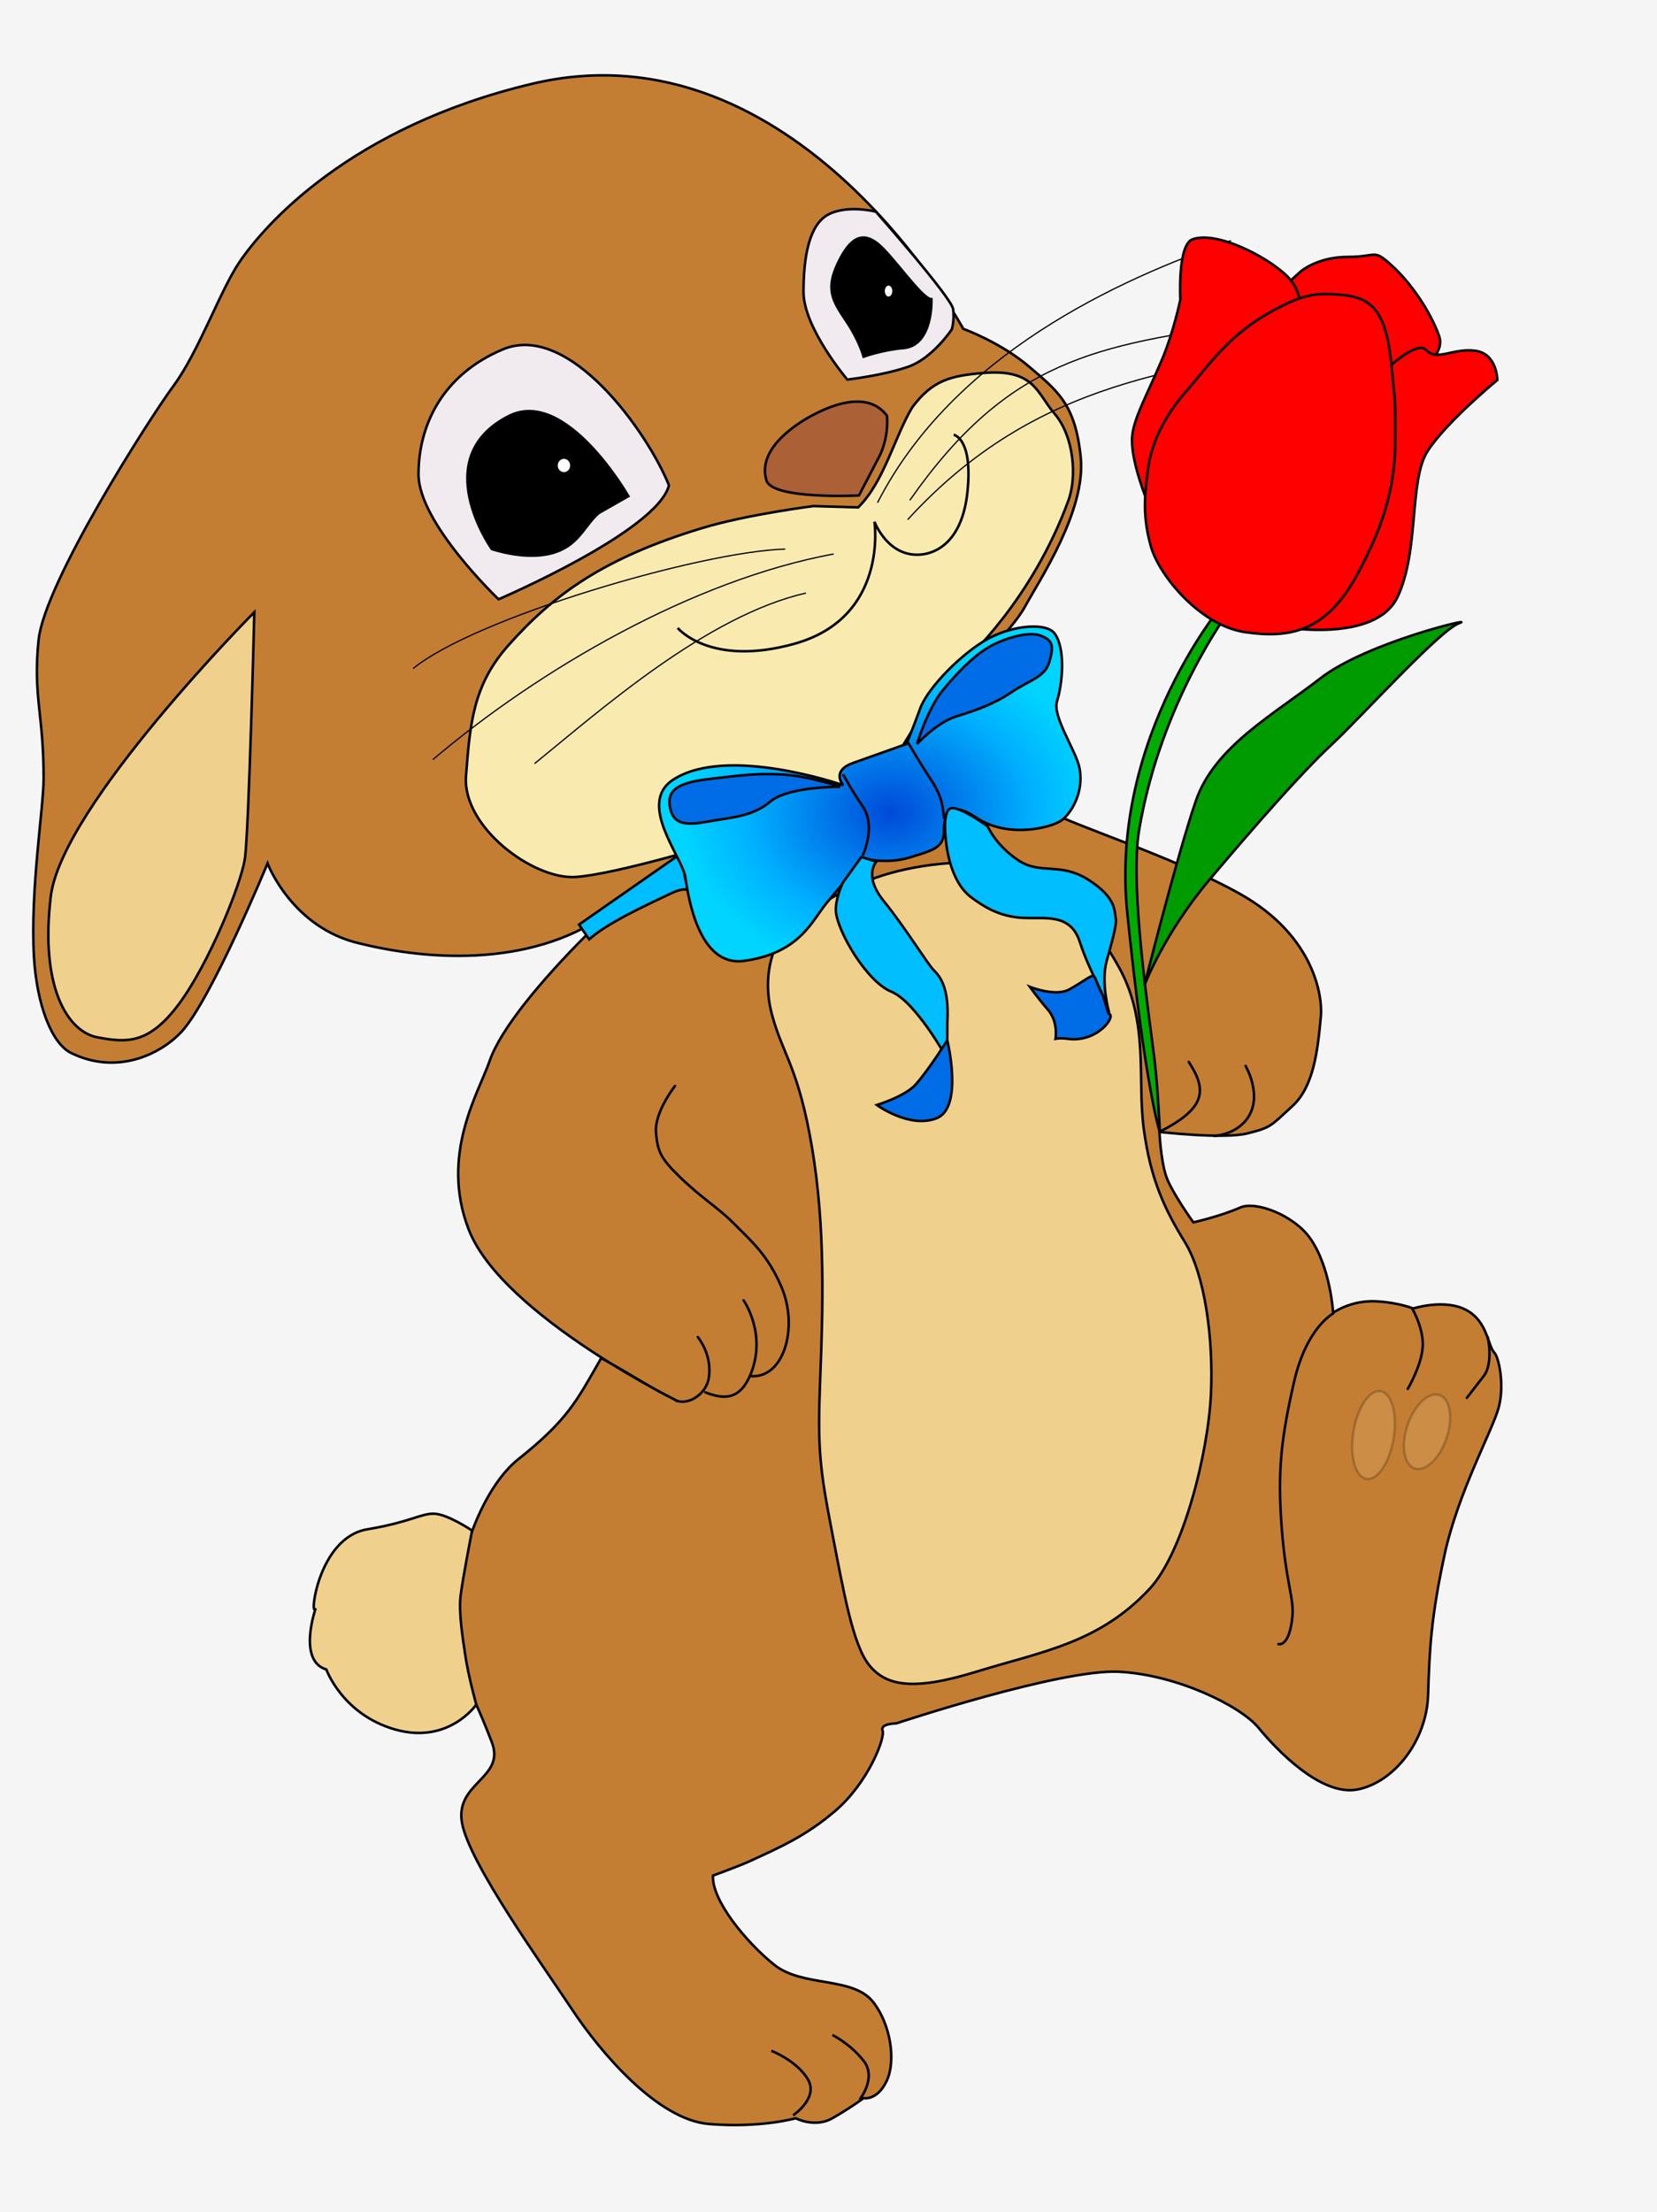 <svg width="266" height="355" viewBox="0 0 266 355" fill="none" xmlns="http://www.w3.org/2000/svg">
<rect width="266" height="355" fill="#F5F5F5"/>
<g id="rabbit 1">
<g id="layer1">
<g id="g3851">
<path id="wbody" d="M99.504 145.069C111.195 135.361 131.74 134.899 138.853 129.653C145.966 124.407 146.759 118.837 150.616 113.672C154.473 108.506 162.162 101.692 164.558 97.314C166.954 92.937 174.361 81.879 173.489 73.355C172.618 64.831 169.786 62.757 165.211 58.841C160.652 54.938 154.636 52.77 154.636 52.77C154.636 52.77 127.932 3.363 85.424 13.445C56.271 20.36 42.513 36.05 38.454 42.033C35.338 46.627 31.932 56.371 27.873 61.89C23.814 67.409 7.152 93.508 6.198 102.671C5.254 111.741 7.043 114.623 6.999 125.052C6.979 129.754 4.836 142.869 5.451 153.533C5.892 161.171 8.277 167.438 11.423 168.973C18.961 172.653 25.929 169.011 29.107 165.599C33.893 160.459 42.949 138.543 42.949 138.543C42.949 138.543 46.867 148.971 57.884 151.424C70.975 154.626 87.813 154.777 99.504 145.069ZM94.282 149.9C86.743 157.44 80.344 165.177 78.602 170.246C76.859 175.314 70.588 185.287 75.244 197.3C80.69 211.353 110.587 225.71 108.64 224.756C104.109 222.536 102.284 221.122 96.514 217.927C92.464 225.006 91.109 227.842 83.163 234.186C75.216 240.53 69.406 261.099 75.771 272.133C75.771 272.133 76.756 273.882 78.947 279.546C81.198 285.366 73.065 285.997 74.154 292.448C75.244 298.898 87.225 315.486 91.799 322.397C96.374 329.309 105.523 340.137 113.801 340.828C122.079 341.519 127.743 339.906 127.743 339.906C127.743 339.906 130.793 341.519 133.625 339.906C136.457 338.294 138.635 336.681 138.635 336.681C138.635 336.681 140.813 337.142 142.338 333.916C143.863 330.691 142.984 324.829 140.16 321.245C136.892 317.099 128.832 318.942 124.258 315.256C119.683 311.569 114.237 304.888 114.455 300.972C114.455 300.972 118.726 299.409 120.336 298.668C125.347 296.364 129.33 294.636 134.06 290.605C139.384 286.068 142.12 278.855 141.685 277.703C141.249 276.551 143.863 276.551 143.863 276.551C143.863 276.551 170.222 267.797 179.589 268.258C188.956 268.718 199.194 273.787 202.026 277.243C204.858 280.698 212.047 288.301 217.928 287.149C223.81 285.997 229.038 279.316 229.256 271.944C229.474 264.572 229.762 259.405 231.87 249.597C234.049 239.46 239.6 229.552 240.584 225.867C241.568 222.183 240.584 217.804 239.93 217.113C238.757 215.872 238.841 212.045 235.356 210.202C231.87 208.358 226.86 209.971 226.86 209.971C226.86 209.971 224.566 209.019 220.978 208.819C216.839 208.589 214.007 210.662 214.007 210.662C214.007 210.662 213.603 203.334 210.304 198.682C207.69 194.996 201.59 192.667 199.099 193.767C195.876 195.189 191.57 196.148 191.57 196.148C191.57 196.148 188.084 191.31 187.213 188.776C186.342 186.242 186.124 181.634 186.124 181.634C186.124 181.634 196.471 182.828 200.283 181.865C204.095 180.901 203.925 180.739 207.472 177.487C210.862 174.381 211.535 168.713 212.047 162.973C212.287 160.283 211.293 150.272 198.976 143.391C188.289 137.42 171.311 132.102 168.697 130.259C166.083 128.416 145.465 122.272 141.775 127.094C138.085 131.916 124.877 134.762 112.641 138.092C104.557 140.292 99.504 145.069 94.282 149.9V149.9Z" fill="#C37E34" stroke="black" stroke-width="0.404" stroke-linecap="round"/>
<path id="ear" d="M40.825 98.236C40.825 98.236 9.892 129.338 8.149 143.852C6.406 158.366 10.825 165.529 15.617 166.451C20.41 167.372 23.949 167.531 28.742 161.08C33.534 154.63 38.647 142.009 39.3 137.862C39.954 133.715 40.825 98.236 40.825 98.236V98.236Z" fill="#F0D08D" stroke="black" stroke-width="0.404"/>
<path id="path3011" d="M137.886 79.51C137.886 79.51 124.007 80.201 123.046 77.106C121.419 71.864 128.253 67.782 130.432 66.63C132.61 65.479 139.112 62.297 142.386 66.717C142.386 66.717 142.774 69.834 141.249 73.059L137.886 79.51Z" fill="#AC6035" stroke="black" stroke-width="0.404"/>
<path id="path3015" d="M116.851 105.839C116.851 105.839 125.347 108.142 127.743 109.755C130.139 111.368 135.367 112.289 137.328 110.677C139.288 109.064 141.685 105.608 141.467 103.765C141.249 101.922 142.774 97.545 143.427 95.702C144.081 93.859 144.734 90.864 144.734 90.864L140.813 86.256C140.813 86.256 142.774 95.932 134.714 100.54C126.654 105.148 116.851 105.839 116.851 105.839V105.839Z" fill="#983410" stroke="black" stroke-width="0.404"/>
<path id="path3021" d="M80.036 96.163C80.036 96.163 105.541 85.248 107.389 77.876C104.005 69.453 91.397 51.556 80.69 56.076C70.969 60.18 67.184 68.286 67.184 76.119C67.184 83.952 80.036 96.163 80.036 96.163V96.163Z" fill="#F1EBF0" stroke="black" stroke-width="0.404"/>
<path id="path3023" d="M136.021 60.914C136.021 60.914 128.989 52.62 128.989 46.861C128.989 41.101 129.921 36.033 132.971 34.42C136.021 32.808 140.595 33.96 140.595 33.96C140.595 33.96 152.794 47.782 153.012 49.626C153.23 51.469 152.794 52.851 152.794 52.851C152.794 52.851 149.745 57.459 145.824 58.841C141.902 60.223 136.021 60.914 136.021 60.914V60.914Z" fill="#F1EBF0" stroke="black" stroke-width="0.404"/>
<path id="mouth" d="M130.588 81.21C130.588 81.21 119.898 82.555 112.7 84.743C96.98 89.522 88.945 95.313 81.597 103.572C75.892 109.983 75.462 116.206 74.808 124.5C74.166 132.652 85.55 141.158 92.378 140.727C98.655 140.331 115.279 135.296 115.279 135.296C115.279 135.296 121.739 133.132 127.743 131.411C132.178 130.14 138.853 129.107 141.902 124.5C144.952 119.892 151.428 108.167 155 105.906C155 105.906 165.649 96.395 171.529 80.266C172.861 76.612 172.483 70.082 169.248 66.335C166.463 63.11 166.093 59.158 157.879 59.849C152.627 60.291 149.715 60.983 146.448 65.36C143.601 70.084 141.939 77.304 137.764 81.418L130.588 81.21Z" fill="#F9EBAF" stroke="black" stroke-width="0.404"/>
<path id="path3027" d="M123.917 162.787C125.636 169.231 128.179 171.267 130.357 184.168C132.535 197.07 132.1 210.202 131.664 221.26C131.228 232.318 131.537 235.414 133.625 246.141C135.401 255.27 136.906 263.959 139.52 267.185C142.134 270.41 146.259 271.483 156.716 268.258C167.172 265.032 176.395 263.712 184.545 254.953C189.95 249.144 193.979 233.096 194.402 223.564C194.79 214.801 193.449 204.564 190.181 199.265C186.913 193.967 184.701 189.223 183.612 181.159C182.523 173.096 184.522 163.992 179.589 155.14C175.913 148.546 172.182 144.716 167.39 141.317C163.264 138.392 155.626 137.818 148.22 138.97C140.813 140.122 135.21 142.614 128.233 147.358C124.094 150.173 122.198 156.343 123.917 162.787V162.787Z" fill="#F0D08D" stroke="black" stroke-width="0.404"/>
<path id="path3029" d="M108.471 224.727C110.649 225.567 113.397 223.611 113.789 221.101C114.376 217.352 112.023 214.554 112.023 214.554" stroke="black" stroke-width="0.404" stroke-linecap="round"/>
<path id="path3031" d="M113.215 223.417C116.38 224.669 118.873 224.55 120.53 220.435C123.125 213.992 119.37 208.664 119.37 208.664" stroke="black" stroke-width="0.404" stroke-linecap="round"/>
<path id="path3033" d="M120.495 220.799C120.495 220.799 124.123 221.507 125.933 216.518C125.933 216.518 127.808 211.846 125.347 206.285C123.164 201.354 120.799 199.321 117.548 196.077C115.302 193.836 112.49 192.14 109.12 188.851C106.18 185.984 105.523 184.86 105.305 181.634C105.088 178.409 108.355 174.262 108.355 174.262" stroke="black" stroke-width="0.404" stroke-linecap="round"/>
<path id="path3035" d="M194.872 182.266C194.872 182.266 198.947 182.162 200.69 178.706C202.433 175.25 199.951 171.043 199.951 171.043" stroke="black" stroke-width="0.404" stroke-linecap="round"/>
<path id="path3037" d="M186.301 181.532C193.704 177.76 193.718 174.836 190.834 170.399" stroke="black" stroke-width="0.404" stroke-linecap="round"/>
<path id="path3039" d="M226.689 209.944C226.689 209.944 228.603 213.196 228.385 216.191C228.167 219.186 225.988 222.872 225.988 222.872" stroke="black" stroke-width="0.404" stroke-linecap="round"/>
<path id="path3041" d="M238.841 214.579C238.841 214.579 239.76 218.766 238.188 220.799L235.476 224.305" stroke="black" stroke-width="0.404" stroke-linecap="round"/>
<path id="path3043" d="M127.307 339.445C127.307 339.445 131.446 336.681 129.703 333.686C127.961 330.691 123.822 329.078 123.822 329.078" stroke="black" stroke-width="0.404"/>
<path id="path3045" d="M137.981 336.911C137.981 336.911 140.813 333.456 138.635 330.691C136.457 327.926 133.625 326.544 133.625 326.544" stroke="black" stroke-width="0.404"/>
<path id="path3047" d="M214.033 210.763C214.033 210.763 209.715 212.98 207.716 221.821C205.684 230.806 205.076 235.849 205.729 244.834C206.383 253.819 207.761 256.46 207.472 259.403C206.982 264.398 205.223 263.826 205.223 263.826" stroke="black" stroke-width="0.404" stroke-linecap="round"/>
<path id="tail" d="M76.461 273.527C76.461 273.527 72.078 279.925 63.534 277.554C54.99 275.183 52.385 267.894 52.385 267.894C47.707 266.495 50.677 258.066 50.677 258.066C49.626 260.101 50.957 246.747 58.969 245.401C65.847 244.246 67.444 242.896 69.606 242.896C71.768 242.896 75.784 245.605 75.784 245.605C75.784 245.605 74.239 253.46 73.93 256.169C73.621 258.878 74.32 263.075 74.676 265.515C75.194 269.06 76.461 273.527 76.461 273.527V273.527Z" fill="#F0D08D" stroke="black" stroke-width="0.404"/>
<path id="path3055" opacity="0.2" d="M223.704 230.876C223.056 234.757 221.093 237.635 219.319 237.304C217.545 236.973 216.631 233.559 217.278 229.677C217.925 225.796 219.888 222.918 221.663 223.249C223.437 223.58 224.351 226.994 223.704 230.876Z" fill="#F0D08D" stroke="black" stroke-width="0.404" stroke-linecap="round" stroke-linejoin="round"/>
<path id="path3013" d="M108.791 100.77C108.791 100.77 113.965 107.077 127.525 103.304C142.695 99.084 140.378 83.722 140.378 83.722C140.378 83.722 142.6 89.68 148.125 88.956C149.763 88.741 154.435 87.451 155.313 78.862C156.192 70.273 153.094 69.769 153.094 69.769" stroke="black" stroke-width="0.404"/>
<path id="leye" d="M100.874 79.618C100.874 79.618 90.858 62.119 81.697 66.753C68.517 73.42 78.947 88.099 78.947 88.099C78.947 88.099 84.175 89.942 88.532 88.79C92.889 87.638 93.706 84.434 96.095 82.34L100.874 79.618Z" fill="black" stroke="black" stroke-width="0.404"/>
<path id="reye" d="M138.635 57.228C138.635 57.228 137.981 54.694 135.803 51.469C133.625 48.243 132.535 46.4 134.496 42.253C136.457 38.106 138.417 37.185 140.813 39.028C143.21 40.871 148.002 48.013 149.527 48.013C149.527 48.013 149.826 55.288 145.17 55.846C141.903 56.076 138.635 57.228 138.635 57.228V57.228Z" fill="black" stroke="black" stroke-width="0.404"/>
<path id="path3051" d="M91.73 74.696C91.73 75.396 91.193 75.963 90.531 75.963C89.87 75.963 89.333 75.396 89.333 74.696C89.333 73.996 89.87 73.429 90.531 73.429C91.193 73.429 91.73 73.996 91.73 74.696Z" fill="#FFFFFC" stroke="black" stroke-width="0.404" stroke-linecap="round" stroke-linejoin="round"/>
<path id="path3053" d="M143.439 46.706C143.439 47.305 143.082 47.79 142.64 47.79C142.199 47.79 141.841 47.305 141.841 46.706C141.841 46.108 142.199 45.623 142.64 45.623C143.082 45.623 143.439 46.108 143.439 46.706Z" fill="white" stroke="black" stroke-width="0.404" stroke-linecap="round" stroke-linejoin="round"/>
<path id="path3827" opacity="0.2" d="M232.173 230.91C231.04 234.149 228.739 236.251 227.034 235.605C225.328 234.96 224.865 231.81 225.998 228.571C227.132 225.332 229.433 223.23 231.138 223.876C232.843 224.521 233.307 227.671 232.173 230.91Z" fill="#F0D08D" stroke="black" stroke-width="0.404" stroke-linecap="round" stroke-linejoin="round"/>
<g id="g3843">
<path id="path3831" d="M146.054 80.276C161.921 57.638 176.01 55.38 200.405 51.893" stroke="black" stroke-width="0.202"/>
<path id="path3833" d="M145.711 83.382C166.38 60.808 189.303 59.029 216.746 54.514" stroke="black" stroke-width="0.202"/>
<path id="path3835" d="M140.868 80.668C152.986 56.983 179.368 44.859 197.614 38.616" stroke="black" stroke-width="0.202"/>
<path id="path3837" d="M133.829 88.895C111.271 93.066 86.636 107.347 69.495 121.883" stroke="black" stroke-width="0.202"/>
<path id="path3839" d="M129.384 95.164C113.414 98.81 96.329 114.008 85.811 122.536" stroke="black" stroke-width="0.202"/>
<path id="path3841" d="M126.049 88.111C112.561 88.475 76.228 99.153 66.317 107.283" stroke="black" stroke-width="0.202"/>
</g>
</g>
<g id="bowtie">
<path id="path3886" d="M94.579 150.733L92.956 148.366L109.409 136.898C113.387 146.701 107.717 134.854 110.973 143.94C110.973 143.94 111.382 141.615 107.655 143.384C103.487 145.362 97.427 148.151 94.579 150.733V150.733Z" fill="#00BEFF" stroke="black" stroke-width="0.404"/>
<path id="path3888" d="M135.375 126.001C135.375 126.001 116.678 119.468 108.039 125.136C102.237 128.943 109.524 137.522 110.007 140.708C110.49 143.895 112.147 155.188 119.429 154.19C128.368 152.964 130.301 147.817 132.717 144.875C135.133 141.934 138.757 137.767 138.757 137.767C138.757 137.767 142.337 138.733 146.035 137.593C149.733 136.453 151.561 136.056 151.527 133.322C151.493 130.588 152.606 128.436 156.636 131.149C161.885 134.683 168.873 132.754 170.407 131.639C171.857 130.586 174.031 127.323 173.306 123.305C172.81 120.556 168.899 114.99 169.682 112.52C170.503 109.931 171.147 104.266 169.317 101.679C168.057 99.898 162.799 100.249 158.692 102.455C154.585 104.661 148.929 110.294 147.696 113.746C146.873 116.05 145.522 119.383 145.522 119.383L136.971 122.421C133.287 123.73 135.375 126.001 135.375 126.001Z" fill="url(#paint0_radial_0_1)" stroke="black" stroke-width="0.404"/>
<path id="path3890" d="M134.892 126.247C134.892 126.247 126.579 126.167 123.68 128.618C120.78 131.069 117.391 131.152 113.917 131.789C110.405 132.434 107.961 132.607 107.502 129.226C107.07 126.038 110.382 125.386 114.73 124.896C119.079 124.406 121.604 124.041 125.711 124.286C129.818 124.531 134.892 126.247 134.892 126.247Z" fill="#006CE5" stroke="black" stroke-width="0.404"/>
<path id="path3892" d="M147.213 119.383C147.213 119.383 150.354 115.952 153.495 114.971C156.636 113.991 159.535 113.01 162.434 111.049C165.333 109.088 167.734 108.718 168.474 106.147C169.219 103.559 168.957 102.715 167.025 101.98C165.092 101.245 160.985 102.47 158.569 103.941C156.153 105.412 153.737 107.863 151.321 110.804C148.905 113.746 147.213 119.383 147.213 119.383V119.383Z" fill="#006CE5" stroke="black" stroke-width="0.404"/>
<path id="path3894" d="M138.496 137.272C138.496 137.272 140.69 132.62 138.516 129.433C136.341 126.247 135.375 124.286 135.375 124.286V124.531" stroke="black" stroke-width="0.404"/>
<path id="path3898" d="M151.562 131.394C151.32 129.433 151.321 127.962 149.388 125.021C147.455 122.08 145.764 119.138 145.764 119.138" stroke="black" stroke-width="0.404"/>
<path id="path3900" d="M140.69 138.257C140.69 138.257 138.516 140.463 141.898 144.63C145.28 148.797 148.904 154.681 149.871 155.661C150.838 156.64 152.391 158.327 152.08 163.995L152.055 169.888C152.055 169.888 147.016 160.729 143.071 159.121C139.127 157.514 134.425 149.468 134.187 146.221C134.073 144.203 135.306 141.628 135.306 141.628L138.274 137.522L140.69 138.257Z" fill="#00BEFF" stroke="black" stroke-width="0.404"/>
<path id="path3902" d="M151.829 134.565C151.829 134.565 152.17 141.223 155.926 144C157.543 145.195 160.215 147.102 164.199 147.286C167.829 147.454 171.813 146.523 173.321 151.083C175.08 156.4 176.839 158.439 178.06 162.504C178.06 162.504 176.68 157.765 177.655 154.19C178.385 151.514 179.346 148.307 179.105 147.327C178.863 146.346 179.346 144.14 174.756 141.199C170.165 138.257 167.025 140.463 163.401 138.012C159.777 135.561 158.569 132.62 158.569 132.62C158.569 132.62 154.565 129.673 152.873 129.673C151.182 129.673 151.829 134.565 151.829 134.565V134.565Z" fill="#00BEFF" stroke="black" stroke-width="0.404"/>
<path id="path3904" d="M177.941 162.639C179.361 162.909 176.208 167.381 171.373 166.691C170.177 166.52 169.441 166.691 169.441 166.691C169.441 166.691 169.924 163.995 168.233 162.034C166.541 160.073 165.333 158.357 165.333 158.357C165.333 158.357 169.528 160.049 171.738 158.722C176.872 155.807 174.875 155.672 177.078 159.802L177.941 162.639Z" fill="#006CE5" stroke="black" stroke-width="0.404"/>
<path id="path3906" d="M152.068 166.941C152.068 166.941 154.703 177.721 150.354 179.437C146.005 181.153 140.764 177.316 140.764 177.316C140.764 177.316 145.281 175.939 146.977 174.044C149.058 171.718 152.068 166.941 152.068 166.941V166.941Z" fill="#006CE5" stroke="black" stroke-width="0.404"/>
</g>
<path id="path4102" d="M186.197 181.712C186.197 181.712 183.855 174.861 180.959 146.42C178.063 117.978 196.894 96.203 196.894 96.203L197.368 97.984C197.368 97.984 186.327 112.633 182.863 133.174C181.311 142.37 184.537 163.447 185.337 170.072C185.889 174.65 186.197 181.712 186.197 181.712V181.712Z" fill="#00AC00" stroke="black" stroke-width="0.404"/>
<path id="path4096" d="M222.125 62.397C222.125 62.397 232.631 58.52 231.022 53.927C229.692 50.133 226.574 45.46 223.46 42.637C220.346 39.815 221.236 41.226 216.343 41.226C211.451 41.226 208.782 43.578 208.782 43.578L205.668 46.401L208.039 55.083L222.125 62.397Z" fill="#FF0000" stroke="black" stroke-width="0.404"/>
<path id="path4098" d="M207.225 44.989C204.819 41.943 195.66 36.894 191.435 38.404C189.01 39.27 189.477 48.095 189.477 48.095C189.477 48.095 188.412 53.269 186.542 57.69C184.134 63.382 181.896 67.301 181.737 70.205C181.454 75.393 186.097 84.974 186.097 84.974C186.097 84.974 186.987 76.506 191.435 68.51C195.883 60.513 208.309 50.742 208.309 50.742C208.309 50.742 209.631 48.036 207.225 44.989Z" fill="#FF0000" stroke="black" stroke-width="0.404"/>
<path id="path4090" d="M183.718 158.107C183.718 158.107 186.841 149.812 194.261 141.037C201.68 132.261 208.923 123.999 213.781 119.472C218.638 114.944 231.092 101.128 234.227 100.008C237.362 98.889 219.436 103.038 211.929 108.872C204.422 114.706 194.973 119.793 191.969 128.523C188.964 137.253 183.718 158.107 183.718 158.107Z" fill="#009B00" stroke="#040404" stroke-width="0.404"/>
<path id="path4094" d="M205.756 100.59C205.756 100.59 220.791 103.319 224.35 95.793C227.908 88.266 226.129 76.977 229.242 72.273C232.356 67.569 240.362 60.983 240.362 60.983C240.362 60.983 240.362 56.749 236.804 56.279C233.246 55.809 230.703 58.042 228.923 56.16C227.144 54.279 220.791 60.983 220.791 60.983C220.791 60.983 223.46 84.974 218.123 91.089C212.785 97.204 205.756 100.59 205.756 100.59Z" fill="#FF0000" stroke="black" stroke-width="0.404"/>
<path id="path4092" d="M199.886 101.438C207.075 102.492 212.875 101.342 217.768 92.404C222.661 83.467 223.995 77.259 223.995 70.203C223.995 63.147 223.948 64.84 223.374 58.631C222.558 49.816 220.082 47.812 215.634 47.342C211.186 46.872 208.775 47.23 203 50.634C196.772 54.304 193.391 59.477 190.366 62.865C187.551 66.018 184.961 70.44 184.318 75.095C183.695 79.611 183.426 82.997 184.76 87.701C186.095 92.405 192.696 100.384 199.886 101.438V101.438Z" fill="#FF0000" stroke="black" stroke-width="0.404"/>
</g>
</g>
<defs>
<radialGradient id="paint0_radial_0_1" cx="0" cy="0" r="1" gradientUnits="userSpaceOnUse" gradientTransform="translate(142.986 130.317) scale(33.486 26.466)">
<stop stop-color="#004AD8"/>
<stop offset="0.693" stop-color="#00B2FF"/>
<stop offset="1" stop-color="#00D4FF"/>
</radialGradient>
</defs>
</svg>
